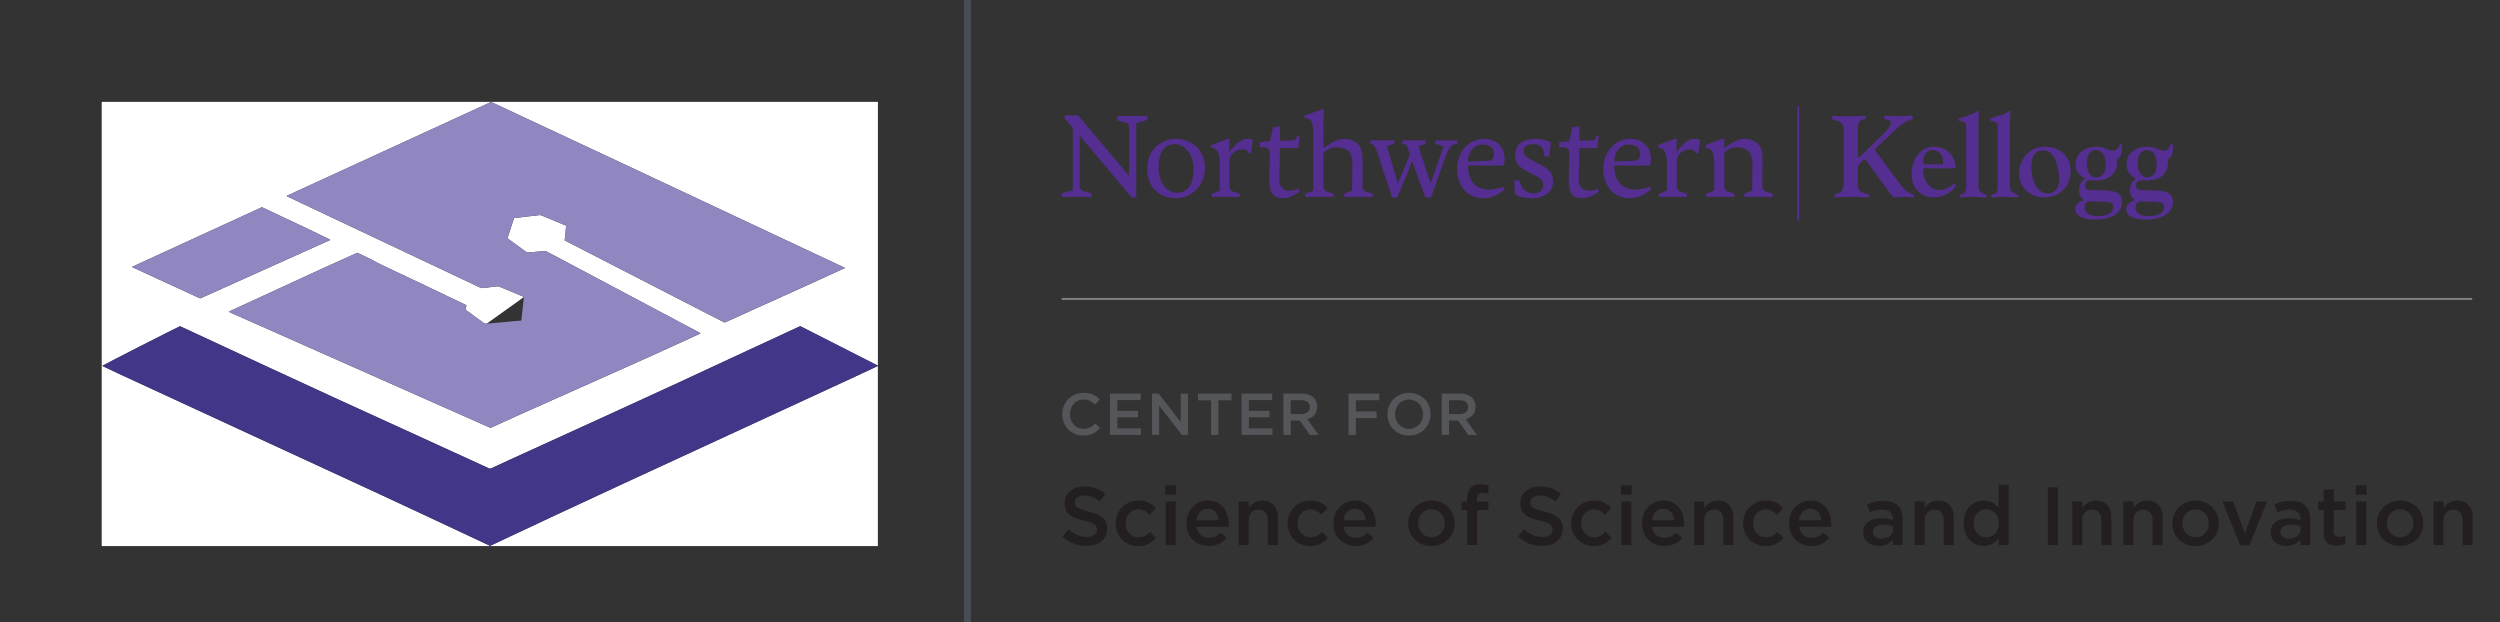 <?xml version="1.0" encoding="UTF-8"?>
<svg id="Layer_2" data-name="Layer 2" xmlns="http://www.w3.org/2000/svg" xmlns:xlink="http://www.w3.org/1999/xlink" viewBox="0 0 753.59 187.51">
  <rect x="0" y="0" width="753.59" height="187.51" fill="#333333" stroke="none"/>
  <defs>
    <style>
      .cls-1, .cls-2, .cls-3 {
        fill: none;
      }

      .cls-4 {
        fill: #231f20;
      }

      .cls-2 {
        stroke: #808184;
        stroke-miterlimit: 10;
        stroke-width: .59px;
      }

      .cls-5 {
        fill: #542e90;
      }

      .cls-6 {
        clip-path: url(#clippath-11);
      }

      .cls-7 {
        clip-path: url(#clippath-10);
      }

      .cls-8 {
        clip-path: url(#clippath-13);
      }

      .cls-9 {
        clip-path: url(#clippath-12);
      }

      .cls-10 {
        clip-path: url(#clippath-1);
      }

      .cls-11 {
        clip-path: url(#clippath-4);
      }

      .cls-12 {
        clip-path: url(#clippath-7);
      }

      .cls-13 {
        clip-path: url(#clippath-6);
      }

      .cls-14 {
        clip-path: url(#clippath-9);
      }

      .cls-15 {
        clip-path: url(#clippath-8);
      }

      .cls-16 {
        clip-path: url(#clippath-5);
      }

      .cls-17 {
        fill: #fff;
      }

      .cls-18 {
        fill: #9087c0;
      }

      .cls-19 {
        fill: #54565a;
      }

      .cls-20 {
        fill: #403789;
      }

      .cls-3 {
        stroke: #474c55;
        stroke-width: 2.09px;
      }

      .cls-21 {
        clip-path: url(#clippath);
      }
    </style>
    <clipPath id="clippath">
      <rect class="cls-1" width="753.59" height="187.51"/>
    </clipPath>
    <clipPath id="clippath-1">
      <rect class="cls-1" y="0" width="753.59" height="187.51"/>
    </clipPath>
    <clipPath id="clippath-4">
      <rect class="cls-1" y="0" width="753.59" height="187.51"/>
    </clipPath>
    <clipPath id="clippath-5">
      <rect class="cls-1" y="0" width="753.59" height="187.51"/>
    </clipPath>
    <clipPath id="clippath-6">
      <rect class="cls-1" y="0" width="753.59" height="187.51"/>
    </clipPath>
    <clipPath id="clippath-7">
      <rect class="cls-1" y="0" width="753.59" height="187.51"/>
    </clipPath>
    <clipPath id="clippath-8">
      <rect class="cls-1" y="0" width="753.59" height="187.51"/>
    </clipPath>
    <clipPath id="clippath-9">
      <rect class="cls-1" y="0" width="753.59" height="187.51"/>
    </clipPath>
    <clipPath id="clippath-10">
      <rect class="cls-1" y="0" width="753.59" height="187.51"/>
    </clipPath>
    <clipPath id="clippath-11">
      <rect class="cls-1" y="0" width="753.59" height="187.51"/>
    </clipPath>
    <clipPath id="clippath-12">
      <rect class="cls-1" y="0" width="753.59" height="187.51"/>
    </clipPath>
    <clipPath id="clippath-13">
      <rect class="cls-1" y="0" width="753.59" height="187.51"/>
    </clipPath>
  </defs>
  <g id="Layer_1-2" data-name="Layer 1">
    <g class="cls-21">
      <g class="cls-10">
        <path class="cls-17" d="M99.51,72.3s-.02-.07-.04-.08c-6.79-3.35-13.66-6.51-20.52-9.76-13.04,5.99-26.08,11.98-39.19,18,.2.1.34.18.49.25,2.2,1.02,4.41,2.04,6.62,3.05,4.32,1.99,8.65,3.97,12.97,5.96.18.08.36.15.54.23,13.04-5.86,26.06-11.71,39.08-17.57.02-.01.04-.05.05-.07M157.17,96.64c-.19.02-.35.05-.51.06M146.68,97.58c-.33.03-.6-.03-.87-.23-1.71-1.26-3.42-2.5-5.14-3.74-.13-.1-.26-.2-.39-.3.06-.45.28-.83.35-1.26-.13-.07-.24-.14-.36-.2-4.58-2.19-9.15-4.39-13.73-6.57-2.97-1.41-5.95-2.8-8.92-4.21-1.91-.9-3.84-1.78-5.67-2.84-.1-.06-.2-.11-.31-.16-1.15-.55-2.29-1.1-3.44-1.65-.16-.08-.33-.14-.51-.21-12.92,5.73-25.69,11.79-38.54,17.65-.06.03-.1.08-.19.14,26.32,11.67,52.6,23.32,78.88,34.98.18-.08.34-.14.51-.22,2.98-1.35,5.95-2.72,8.94-4.06,9.11-4.07,18.23-8.13,27.35-12.19,8.76-3.9,17.5-7.82,26.2-11.85.1-.05.23-.05.28-.21-.16-.15-.38-.23-.57-.34-15.21-8.08-30.43-16.15-45.64-24.23-.34-.18-.67-.23-1.04-.19-.56.07-1.12.11-1.68.16-.94.08-1.88.14-2.82.25-.34.04-.6-.05-.87-.24-1.71-1.25-3.42-2.49-5.13-3.74-.12-.09-.23-.18-.38-.29.18-.69.43-1.35.64-2.03.21-.68.43-1.35.66-2.03.22-.67.41-1.35.68-2.03,1.13-.13,2.24-.27,3.36-.4.72-.09,1.44-.17,2.17-.25.69-.08,1.38-.16,2.07-.24.23-.03.45,0,.68.09,2.36.99,4.73,1.98,7.09,2.96.1.04.2.1.32.17-.12,1.47-.32,2.93-.44,4.37.06.05.08.08.11.09,15.9,8.17,31.81,16.35,47.72,24.52.1.05.21.1.31.15.01,0,.03,0,.05,0,.02,0,.03,0,.09,0,12.02-5.48,24.15-10.82,36.23-16.43-.21-.11-.36-.18-.5-.25-3.41-1.6-6.82-3.2-10.23-4.8-17.34-8.14-34.67-16.29-52.01-24.42-14.45-6.78-28.92-13.53-43.38-20.3-.63-.3-.49-.31-1.15,0-16.71,7.68-33.43,15.36-50.14,23.03-3.47,1.59-6.94,3.19-10.41,4.78-.16.07-.31.16-.51.26.18.18.37.23.54.31,17.48,8.26,34.97,16.52,52.45,24.78,1.79.85,3.59,1.69,5.38,2.54.27.13.51.19.81.13.39-.08.79-.1,1.18-.14,1.02-.12,2.04-.23,3.05-.36.27-.04.52,0,.77.1,2.33.98,4.67,1.95,7,2.92.12.05.23.1.37.17M264.62,110.31v54.3H30.66V30.71h233.97v79.5c-.13-.06-.27-.13-.4-.19-7.54-3.84-15.08-7.67-22.63-11.51-.13-.07-.27-.12-.4-.18-.18.08-.34.15-.51.23-5.14,2.38-10.29,4.76-15.43,7.15-13.59,6.33-27.18,12.64-40.82,18.85-10.41,4.74-20.81,9.49-31.21,14.24-1.71.78-3.42,1.57-5.13,2.37-.26.12-.5.16-.74,0-.03-.02-.06-.03-.09-.04-8.43-3.86-16.85-7.73-25.29-11.57-13.56-6.18-27.13-12.36-40.64-18.65-8.85-4.12-17.71-8.23-26.57-12.34-.18-.08-.36-.16-.52-.23-.88.36-23.01,11.64-23.42,11.94.16.08.3.16.44.23,1.46.69,2.92,1.4,4.39,2.08,26.58,12.28,53.18,24.53,79.75,36.83,10.69,4.95,21.35,9.98,32.02,14.98.1.05.21.09.3.14.15-.07.28-.14.42-.2,12.83-6.03,25.66-12.06,38.54-18,23.21-10.7,46.42-21.42,69.63-32.14,2.45-1.13,4.88-2.28,7.32-3.42.33-.15.65-.31.98-.46"/>
        <path class="cls-20" d="M264.62,110.31c-.33.15-.65.31-.98.46-2.44,1.14-4.88,2.29-7.32,3.42-23.21,10.72-46.42,21.44-69.63,32.14-12.88,5.94-25.7,11.97-38.54,18-.13.06-.27.13-.42.2-.09-.04-.2-.09-.3-.14-10.67-5-21.32-10.03-32.02-14.98-26.57-12.3-53.17-24.55-79.75-36.83-1.47-.68-2.93-1.39-4.39-2.08-.15-.07-.29-.15-.44-.23.41-.3,22.54-11.58,23.42-11.94.16.07.34.15.52.23,8.86,4.11,17.72,8.22,26.57,12.34,13.51,6.29,27.08,12.47,40.64,18.65,8.44,3.85,16.86,7.71,25.29,11.57.03.01.06.03.09.04.25.16.48.12.74,0,1.71-.8,3.42-1.59,5.13-2.37,10.4-4.75,20.8-9.5,31.21-14.24,13.64-6.21,27.23-12.52,40.82-18.85,5.14-2.39,10.28-4.77,15.43-7.15.17-.08.33-.15.51-.23.14.06.27.11.4.18,7.54,3.84,15.08,7.67,22.63,11.51.13.06.27.13.4.19v.1Z"/>
        <path class="cls-18" d="M157.93,89.51c-.14-.06-.25-.12-.37-.17-2.33-.97-4.67-1.94-7-2.92-.25-.11-.5-.14-.77-.1-1.02.13-2.04.24-3.05.36-.4.05-.79.07-1.18.14-.3.06-.54,0-.81-.13-1.79-.85-3.59-1.69-5.38-2.54-17.48-8.26-34.97-16.52-52.45-24.78-.17-.08-.36-.14-.54-.31.2-.1.35-.19.51-.26,3.47-1.59,6.94-3.19,10.41-4.78,16.71-7.68,33.43-15.36,50.14-23.03.66-.3.52-.29,1.15,0,14.46,6.76,28.92,13.52,43.38,20.3,17.34,8.13,34.68,16.28,52.01,24.42,3.41,1.6,6.82,3.2,10.23,4.8.15.07.29.14.5.25-12.08,5.62-24.2,10.96-36.23,16.43-.06,0-.07,0-.09,0-.02,0-.03,0-.05,0-.1-.05-.21-.1-.31-.15-15.91-8.17-31.81-16.35-47.72-24.52-.03-.01-.05-.04-.11-.09.12-1.44.32-2.89.44-4.37-.12-.06-.22-.13-.32-.17-2.36-.99-4.73-1.97-7.09-2.96-.23-.1-.44-.12-.68-.09-.69.08-1.38.16-2.07.24-.72.09-1.44.17-2.17.25-1.12.13-2.23.26-3.36.4-.27.68-.46,1.36-.68,2.03-.22.67-.44,1.35-.66,2.03-.21.68-.46,1.34-.64,2.03.15.11.26.21.38.29,1.71,1.25,3.43,2.49,5.14,3.74.27.2.52.28.86.24.93-.11,1.88-.17,2.82-.25.56-.05,1.12-.1,1.68-.16.37-.04.7,0,1.04.19,15.21,8.08,30.43,16.15,45.64,24.23.2.1.41.19.57.34-.05.16-.19.17-.28.21-8.7,4.02-17.45,7.95-26.2,11.85-9.12,4.06-18.24,8.12-27.35,12.2-2.99,1.34-5.96,2.7-8.94,4.05-.17.08-.33.14-.51.22-26.29-11.66-52.57-23.31-78.88-34.98.09-.06.14-.11.19-.14,12.86-5.86,25.62-11.92,38.54-17.65.18.07.35.14.51.21,1.15.55,2.29,1.1,3.44,1.65.1.05.21.1.31.16,1.83,1.06,3.76,1.94,5.67,2.84,2.97,1.41,5.95,2.79,8.92,4.21,4.58,2.18,9.15,4.38,13.73,6.57.12.06.23.13.36.2-.07.43-.29.82-.35,1.26.13.1.25.2.38.3,1.71,1.25,3.43,2.49,5.14,3.74.27.2.54.27.87.23,1.48-.14,2.96-.26,4.45-.4,1.3-.12,2.6-.24,3.9-.36.54-.05,1.09-.09,1.63-.13.16-.01.32-.04.52-.06"/>
        <path class="cls-18" d="M99.5,72.3s-.03.06-.05.07c-13.02,5.86-26.04,11.71-39.08,17.57-.18-.08-.36-.15-.54-.23-4.33-1.99-8.65-3.97-12.97-5.96-2.21-1.01-4.41-2.03-6.62-3.05-.14-.07-.28-.14-.49-.25,13.11-6.02,26.15-12.01,39.19-18,6.86,3.26,13.73,6.42,20.52,9.76.02.01.03.05.04.08"/>
        <line class="cls-3" x1="291.62" y1="0" x2="291.62" y2="187.51"/>
      </g>
      <polygon class="cls-5" points="320.93 34.78 320.93 35.76 323.38 38.5 323.38 57.34 320.07 58.26 320.07 59.37 329.01 59.37 329.01 58.26 326.2 57.51 325.48 56.63 325.48 40.9 341.14 59.55 342.52 59.55 342.52 37.15 345.84 36.14 345.84 34.97 336.76 34.97 336.76 36.29 339.65 37.01 340.35 37.9 340.35 52.79 340.34 52.77 340.16 52.77 324.96 34.78 320.93 34.78"/>
      <g class="cls-11">
        <path class="cls-5" d="M354.47,59.77c-4.42,0-8.66-2.84-8.66-8.88s4.5-9.03,8.66-9.03,8.73,2.73,8.73,8.73-4.64,9.18-8.73,9.18M359.78,51.11c0-4.13-2.25-7.63-5.79-7.63-3.17,0-4.75,2.76-4.75,6.89s1.99,7.74,5.71,7.74c3.17,0,4.83-2.87,4.83-7"/>
        <path class="cls-5" d="M407.68,49.35c0-4.13-2.32-4.94-5.01-4.94-2.28,0-3.76,1.7-3.76,1.7v10.61l.7.89,2.38.83v.93s-8.58,0-8.58,0v-.96l2.43-.92v-17.76c0-3.21-.82-4.09-2.58-4.09v-.85l5.45-1.84h.37s-.18,3.8-.18,6.63v5.12s3.54-2.84,5.97-2.84c3.02,0,5.82,1.25,5.82,5.71v9.14s.7.89.7.89l2.38.83v.93s-8.58,0-8.58,0v-.96l2.36-.89.11-8.17Z"/>
        <path class="cls-5" d="M442.49,49.9c0,5.12,2.91,7.26,6.23,7.26,2.06,0,4.53-.85,4.53-.85l.37.7c-.88.88-3.35,2.76-6.45,2.76-4.2,0-7.96-3.13-7.96-8.88,0-5.23,3.61-9.03,8.11-9.03,3.5,0,6.23,2.1,6.23,6.08,0,1.03-.19,1.95-.19,1.95h-10.87ZM447.91,48.5c1.77-.07,2.4-.41,2.4-2.21,0-1.55-1.11-2.73-3.46-2.73s-4.35,2.17-4.35,5.12l5.42-.18Z"/>
        <path class="cls-5" d="M457.59,59.11c-.26-.11-.92-.48-.96-1.25l-.22-3.5h1.62c.44,2.4,2.06,3.94,4.16,3.94s2.98-1.1,2.98-2.58-1.14-2.14-2.54-2.88l-1.88-.96c-2.69-1.36-4.02-2.47-4.02-5.12,0-3.31,2.4-4.9,6.12-4.9,2.62,0,4.64.99,4.64.99l-.48,4.31h-1.51c0-2.69-1.11-3.69-3.35-3.69-1.51,0-2.91.59-2.91,2.06,0,1.18.48,1.7,3.39,3.21l1.66.85c3.02,1.55,3.87,2.84,3.87,5.34,0,3.02-3.02,4.83-5.97,4.83-1.88,0-3.54-.22-4.61-.66"/>
        <path class="cls-5" d="M486.57,49.9c0,5.12,2.91,7.26,6.23,7.26,2.06,0,4.53-.85,4.53-.85l.37.7c-.88.88-3.35,2.76-6.45,2.76-4.2,0-7.96-3.13-7.96-8.88,0-5.23,3.61-9.03,8.11-9.03,3.5,0,6.23,2.1,6.23,6.08,0,1.03-.19,1.95-.19,1.95h-10.87ZM491.99,48.5c1.77-.07,2.4-.41,2.4-2.21,0-1.55-1.11-2.73-3.46-2.73s-4.35,2.17-4.35,5.12l5.42-.18Z"/>
        <path class="cls-5" d="M531.93,57.6l-.7-.89.04-9.33c0-4.31-2.8-5.53-5.68-5.53-2.43,0-5.86,2.84-5.86,2.84,0-1.55.07-2.95.07-2.95h-.29l-5.38,1.95v.88c2.07,0,2.62,1.84,2.62,5.16v7.74l-2.43.92v.96h8.47l.07-.93-2.38-.83-.7-.89v-10.58s1.29-1.73,3.61-1.73,4.87.85,4.87,4.94l-.11,8.18-2.35.89v.96h8.47l.07-.93-2.38-.83Z"/>
        <path class="cls-5" d="M429.65,59.55l-3.95-10.95-4.52,10.95h-1.55l-4.45-13.52c-.62-1.7-.98-2.69-2.17-2.69v-1.03h7.28v1.04l-2.21.73,3.31,11.2,2.91-7,.68-1.78-1-2.85-1.26-.31v-1.03h7.03v1.11l-2.22.66,3.74,11.2,3.88-11.13-2.51-.88v-.96h6.6v1.03c-1.51.19-2.25.59-3.43,3.61l-4.44,12.6h-1.74Z"/>
        <path class="cls-5" d="M391.38,56.83s-1.03.66-2.58.66c-1.66,0-3.17-.92-3.13-3.21l.15-9.65h5.45s.05,0,.05,0l.08-.6h0l.37-3.03-.7-.13-.53,1.15-.3.25-4.34.17h0s-.05,0-.05,0v-4.39l-2.14.37-.92,4.16-3.02.29v1.44c1.66,0,3.02.15,3.02,1.73s-.15,6.56-.15,8.55c0,3.76,1.44,5.16,3.83,5.16,2.06,0,3.76-.85,5.31-2.1l-.41-.85Z"/>
        <path class="cls-5" d="M481.6,56.83s-1.03.66-2.58.66c-1.66,0-3.17-.92-3.13-3.21l.15-9.65h5.45s.01,0,.01,0l.07-.6h0l.37-3.03-.7-.13-.53,1.15-.3.25-4.33.17h0s0,0,0,0v-4.39l-2.14.37-.92,4.16-3.02.29v1.44c1.66,0,3.02.15,3.02,1.73s-.15,6.56-.15,8.55c0,3.76,1.44,5.16,3.83,5.16,2.06,0,3.76-.85,5.31-2.1l-.41-.85Z"/>
        <path class="cls-5" d="M377.66,42.09h0s-.64-.22-1.84-.22c-2.58,0-5.27,4.05-5.27,4.05,0-2.25.07-4.17.07-4.17h-.29l-5.27,1.95v.88c1.99,0,2.62,1.81,2.62,4.87v8.03l-2.43.92v.96h8.47v-.93s-2.39-.83-2.39-.83l-.71-.89v-7.89c0-2.43,1.92-3.8,3.98-3.8.42,0,.86.1,1.23.23l.58.85.71.06.55-4.09Z"/>
        <path class="cls-5" d="M512.45,42.09h0s-.64-.22-1.84-.22c-2.58,0-5.27,4.05-5.27,4.05,0-2.25.07-4.17.07-4.17h-.29l-5.27,1.95v.88c1.99,0,2.62,1.81,2.62,4.87v8.03l-2.43.92v.96h8.47v-.93s-2.38-.83-2.38-.83l-.71-.89v-7.89c0-2.43,1.92-3.8,3.98-3.8.42,0,.86.1,1.23.23l.58.85.71.06.55-4.09Z"/>
      </g>
      <rect class="cls-5" x="541.79" y="32.08" width=".55" height="34.3"/>
      <g class="cls-16">
        <path class="cls-5" d="M566.02,44.1c-.2.17-.76.7-.76,1.01s.32.73.84,1.42l6.63,8.93c2.7,3.68,4.23,2.71,4.23,3.58,0,.24-.03.45-.45.45-.76,0-1.67-.14-2.61-.14-.66,0-1.35.14-2.32.14-.66,0-1.01-.07-1.7-1.01l-6.91-9.48c-.45-.59-.66-.97-.87-.97-.28,0-.87.59-1.63,1.46-.52.59-.45.9-.45,1.7v4.55c0,3.2,3.4,2.08,3.4,3.34,0,.31-.14.41-.97.41-.94,0-1.87-.14-3.85-.14-1.67,0-3.47.14-4.55.14-.66,0-1.07-.03-1.07-.27,0-1.74,2.78.52,2.78-4.72v-15.1c0-4.2-3.64-2.43-3.64-3.96,0-.38.28-.52.7-.52.66,0,1.8.14,4.16.14,1.95,0,4.13-.14,4.83-.14.31,0,.73,0,.73.41,0,1.39-2.5-.48-2.5,3.33v7.95c0,.35-.04.84.17.8.21.03.42-.14.87-.59l4.58-4.48c.97-.97,4.34-3.78,4.34-5.35,0-1.07-2.11-.62-2.11-1.43,0-.62.34-.66.8-.66.35,0,2.74.14,3.78.14.87,0,1.77-.14,3.26-.14.28,0,.9-.04.9.59,0,.93-1.11-.1-4.48,2.95l-6.12,5.66Z"/>
        <path class="cls-5" d="M584.92,49.53c.59,0,.8.03.8-.94,0-1.31-.97-3.36-3.16-3.36s-2.85,2.05-2.85,3.64c0,.56.07.66.17.66h5.03ZM580.51,50.74c-.62,0-.76-.24-.76.86,0,2.99,2.12,5.7,5.14,5.7,2.04,0,3.75-1.84,4.31-1.84.14,0,.35.04.35.42,0,.87-2.92,3.61-6.49,3.61s-6.84-2.19-6.84-6.94c0-3.99,2.26-8.33,6.74-8.33,4.65,0,6.52,3.96,6.52,5.76,0,.76-.2.76-.42.76h-8.54Z"/>
        <path class="cls-5" d="M592.7,38.01c0-2.05-2.29-.94-2.29-1.94,0-.59.52-.45,2.74-1.22,2.67-.76,2.57-1.39,3.16-1.39.45,0,.07.97.07,2.92v19.9c0,2.46,2.56,1.98,2.56,2.74,0,.34-.14.45-.73.45-.69,0-2.85-.14-3.89-.14-.8,0-2.36.14-3.09.14-.28,0-.59,0-.59-.35,0-1.08,2.05.31,2.05-2.95v-18.16Z"/>
        <path class="cls-5" d="M602.2,38.01c0-2.05-2.29-.94-2.29-1.94,0-.59.52-.45,2.74-1.22,2.68-.76,2.57-1.39,3.16-1.38.45,0,.07.97.07,2.91v19.9c0,2.46,2.56,1.98,2.56,2.75,0,.35-.14.45-.73.45-.69,0-2.84-.14-3.89-.14-.79,0-2.36.14-3.09.14-.28,0-.59,0-.59-.35,0-1.08,2.04.31,2.05-2.95v-18.16Z"/>
        <path class="cls-5" d="M612.32,50.33c-.11,2.29,1.01,7.95,4.86,7.95,2.71,0,3.5-2.01,3.5-4.37,0-2.78-1-8.58-4.75-8.58-3.03,0-3.51,2.5-3.62,5M616.1,59.5c-4.2,0-7.46-2.92-7.46-7.19,0-4.55,3.23-8.09,7.88-8.09,4.34,0,7.67,2.89,7.67,7.26,0,4.72-3.3,8.02-8.09,8.02"/>
        <path class="cls-5" d="M631.76,45.23c-.62,0-2.71.28-2.71,4.07,0,1.74.73,4.17,2.85,4.17s2.84-2.01,2.84-3.89-.66-4.34-2.99-4.34M629.77,60.72c-.94,0-1.39.9-1.39,1.73,0,2.29,2.29,2.68,3.89,2.68,1.81,0,4.69-.38,4.69-2.74,0-1.6-1.21-1.67-7.18-1.67M625.57,63.11c0-2.08,2.26-2.71,2.6-2.71-.35-.31-1.49-1.08-1.49-3.2,0-1.42.62-2.46,1.84-3.33-1.87-1.18-2.84-2.08-2.84-4.41,0-3.33,2.78-5.24,6.22-5.24,2.39,0,3.75,1.21,4.89,1.21,2.05,0,1.98-2.18,2.5-2.18.31,0,.38.31.38.94,0,3.3-.98,3.37-1.53,3.71.04.59,0,.14.04,1.04.07,2.19-1.25,5.45-6.42,5.45-.52,0-1.07-.06-1.77-.06-1.04,0-1.46.69-1.46,1.52,0,1.35.21,1.53,5.28,1.53,4.86,0,5.87,1.46,5.87,3.58s-1.43,3.65-3.23,4.34c-2.05.8-3.16.87-5.35.87-1.39,0-5.51-.31-5.51-3.05"/>
        <path class="cls-5" d="M647.12,45.24c-.62,0-2.71.28-2.71,4.06,0,1.73.73,4.16,2.85,4.16,2.22,0,2.85-2.01,2.85-3.88,0-1.95-.66-4.34-2.98-4.34M645.14,60.72c-.94,0-1.39.9-1.39,1.74,0,2.29,2.29,2.68,3.89,2.68,1.8,0,4.69-.38,4.69-2.74,0-1.6-1.22-1.67-7.19-1.67M640.93,63.11c0-2.08,2.26-2.71,2.6-2.71-.35-.31-1.49-1.07-1.49-3.19,0-1.43.63-2.47,1.84-3.33-1.87-1.18-2.85-2.08-2.85-4.41,0-3.33,2.78-5.24,6.21-5.24,2.4,0,3.75,1.22,4.9,1.22,2.05,0,1.98-2.18,2.5-2.18.32,0,.38.31.38.93,0,3.3-.97,3.37-1.53,3.72.03.59,0,.14.03,1.04.07,2.19-1.25,5.45-6.42,5.45-.52,0-1.08-.07-1.77-.07-1.04,0-1.46.69-1.46,1.52,0,1.36.21,1.53,5.28,1.53,4.86,0,5.87,1.46,5.87,3.57,0,2.05-1.43,3.65-3.23,4.34-2.05.8-3.16.87-5.35.87-1.39,0-5.52-.31-5.52-3.06"/>
      </g>
      <line class="cls-2" x1="320.01" y1="90.11" x2="745.22" y2="90.11"/>
      <g class="cls-13">
        <path class="cls-19" d="M320.22,124.9v-.04c0-3.54,2.65-6.44,6.42-6.44,2.29,0,3.68.8,4.87,1.94l-1.4,1.62c-.99-.92-2.06-1.55-3.49-1.55-2.36,0-4.11,1.96-4.11,4.39v.04c0,2.44,1.72,4.41,4.11,4.41,1.53,0,2.51-.6,3.58-1.6l1.4,1.42c-1.3,1.35-2.72,2.2-5.05,2.2-3.63,0-6.33-2.83-6.33-6.4"/>
      </g>
      <polygon class="cls-19" points="334.61 118.64 343.84 118.64 343.84 120.6 336.8 120.6 336.8 123.84 343.04 123.84 343.04 125.79 336.8 125.79 336.8 129.14 343.93 129.14 343.93 131.09 334.61 131.09 334.61 118.64"/>
      <polygon class="cls-19" points="347.24 118.64 349.27 118.64 355.94 127.25 355.94 118.64 358.09 118.64 358.09 131.09 356.26 131.09 349.4 122.24 349.4 131.09 347.24 131.09 347.24 118.64"/>
      <polygon class="cls-19" points="365.07 120.67 361.12 120.67 361.12 118.64 371.22 118.64 371.22 120.67 367.27 120.67 367.27 131.09 365.07 131.09 365.07 120.67"/>
      <polygon class="cls-19" points="374.25 118.64 383.48 118.64 383.48 120.6 376.44 120.6 376.44 123.84 382.68 123.84 382.68 125.79 376.44 125.79 376.44 129.14 383.57 129.14 383.57 131.09 374.25 131.09 374.25 118.64"/>
      <g class="cls-12">
        <path class="cls-19" d="M392.27,124.82c1.57,0,2.56-.82,2.56-2.08v-.04c0-1.33-.96-2.06-2.58-2.06h-3.18v4.18h3.2ZM386.88,118.64h5.55c1.57,0,2.79.46,3.59,1.25.66.68,1.03,1.6,1.03,2.69v.04c0,2.04-1.23,3.27-2.95,3.77l3.36,4.71h-2.6l-3.06-4.34h-2.74v4.34h-2.19v-12.45Z"/>
      </g>
      <polygon class="cls-19" points="406.5 118.64 415.76 118.64 415.76 120.64 408.69 120.64 408.69 124.03 414.96 124.03 414.96 126.02 408.69 126.02 408.69 131.09 406.5 131.09 406.5 118.64"/>
      <g class="cls-15">
        <path class="cls-19" d="M428.95,124.9v-.04c0-2.42-1.76-4.43-4.23-4.43s-4.2,1.98-4.2,4.39v.04c0,2.42,1.76,4.41,4.23,4.41s4.2-1.96,4.2-4.37M418.22,124.9v-.04c0-3.5,2.7-6.44,6.53-6.44s6.49,2.9,6.49,6.4v.04c0,3.5-2.7,6.44-6.53,6.44s-6.49-2.9-6.49-6.4"/>
        <path class="cls-19" d="M439.99,124.82c1.57,0,2.56-.82,2.56-2.08v-.04c0-1.33-.96-2.06-2.58-2.06h-3.18v4.18h3.2ZM434.61,118.64h5.55c1.57,0,2.79.46,3.59,1.25.66.68,1.03,1.6,1.03,2.69v.04c0,2.04-1.23,3.27-2.95,3.77l3.36,4.71h-2.6l-3.06-4.34h-2.74v4.34h-2.19v-12.45Z"/>
        <path class="cls-4" d="M320.24,161.76l1.84-2.19c1.67,1.44,3.36,2.27,5.5,2.27,1.89,0,3.09-.9,3.09-2.19v-.05c0-1.25-.7-1.92-3.94-2.66-3.71-.9-5.8-1.99-5.8-5.21v-.05c0-2.99,2.49-5.06,5.95-5.06,2.54,0,4.56.77,6.33,2.19l-1.64,2.32c-1.57-1.17-3.14-1.79-4.73-1.79-1.79,0-2.84.92-2.84,2.06v.05c0,1.35.8,1.94,4.16,2.74,3.68.9,5.58,2.22,5.58,5.11v.05c0,3.26-2.56,5.21-6.23,5.21-2.66,0-5.18-.92-7.27-2.79"/>
        <path class="cls-4" d="M336.28,157.8v-.05c0-3.73,2.89-6.87,6.85-6.87,2.47,0,4.01.92,5.26,2.27l-1.89,2.02c-.92-.97-1.89-1.64-3.39-1.64-2.19,0-3.81,1.89-3.81,4.18v.05c0,2.34,1.62,4.21,3.94,4.21,1.42,0,2.47-.65,3.41-1.62l1.82,1.8c-1.29,1.44-2.81,2.46-5.38,2.46-3.91,0-6.8-3.06-6.8-6.8"/>
      </g>
      <path class="cls-4" d="M351.4,151.15h3.01v13.15h-3.01v-13.15ZM351.28,146.27h3.24v2.86h-3.24v-2.86Z"/>
      <g class="cls-14">
        <path class="cls-4" d="M367.36,156.8c-.2-1.94-1.34-3.46-3.34-3.46-1.84,0-3.14,1.42-3.41,3.46h6.75ZM357.63,157.77v-.05c0-3.76,2.66-6.85,6.42-6.85,4.18,0,6.3,3.29,6.3,7.07,0,.27-.03.55-.05.85h-9.66c.32,2.14,1.84,3.34,3.78,3.34,1.47,0,2.52-.55,3.56-1.57l1.77,1.57c-1.24,1.49-2.96,2.46-5.38,2.46-3.81,0-6.75-2.76-6.75-6.82"/>
        <path class="cls-4" d="M373.39,151.15h3.01v2.02c.85-1.22,2.07-2.29,4.11-2.29,2.96,0,4.68,1.99,4.68,5.03v8.39h-3.01v-7.47c0-2.04-1.02-3.21-2.82-3.21s-2.96,1.22-2.96,3.26v7.42h-3.01v-13.15Z"/>
        <path class="cls-4" d="M388.11,157.8v-.05c0-3.73,2.89-6.87,6.85-6.87,2.47,0,4.01.92,5.26,2.27l-1.89,2.02c-.92-.97-1.89-1.64-3.39-1.64-2.19,0-3.81,1.89-3.81,4.18v.05c0,2.34,1.62,4.21,3.94,4.21,1.42,0,2.47-.65,3.41-1.62l1.82,1.8c-1.3,1.44-2.81,2.46-5.38,2.46-3.91,0-6.8-3.06-6.8-6.8"/>
        <path class="cls-4" d="M411.69,156.8c-.2-1.94-1.34-3.46-3.34-3.46-1.84,0-3.14,1.42-3.41,3.46h6.75ZM401.96,157.77v-.05c0-3.76,2.66-6.85,6.42-6.85,4.18,0,6.3,3.29,6.3,7.07,0,.27-.03.55-.05.85h-9.66c.32,2.14,1.84,3.34,3.78,3.34,1.47,0,2.52-.55,3.56-1.57l1.77,1.57c-1.24,1.49-2.96,2.46-5.38,2.46-3.81,0-6.75-2.76-6.75-6.82"/>
        <path class="cls-4" d="M435.48,157.8v-.05c0-2.32-1.67-4.23-4.03-4.23s-3.96,1.89-3.96,4.18v.05c0,2.29,1.67,4.21,4.01,4.21s3.98-1.89,3.98-4.16M424.47,157.8v-.05c0-3.76,2.99-6.87,7.02-6.87s7,3.06,7,6.83v.05c0,3.74-2.99,6.85-7.05,6.85s-6.97-3.06-6.97-6.8"/>
        <path class="cls-4" d="M442.23,153.74h-1.67v-2.52h1.67v-.97c0-1.44.37-2.54,1.07-3.24.7-.7,1.67-1.04,2.97-1.04,1.05,0,1.77.15,2.44.35v2.54c-.6-.2-1.12-.32-1.77-.32-1.15,0-1.74.62-1.74,1.99v.72h3.49v2.49h-3.44v10.56h-3.01v-10.56Z"/>
        <path class="cls-4" d="M457.57,161.76l1.84-2.19c1.67,1.44,3.36,2.27,5.5,2.27,1.89,0,3.09-.9,3.09-2.19v-.05c0-1.25-.7-1.92-3.94-2.66-3.71-.9-5.8-1.99-5.8-5.21v-.05c0-2.99,2.49-5.06,5.95-5.06,2.54,0,4.56.77,6.33,2.19l-1.64,2.32c-1.57-1.17-3.14-1.79-4.73-1.79-1.79,0-2.84.92-2.84,2.06v.05c0,1.35.8,1.94,4.16,2.74,3.69.9,5.58,2.22,5.58,5.11v.05c0,3.26-2.57,5.21-6.23,5.21-2.67,0-5.18-.92-7.27-2.79"/>
        <path class="cls-4" d="M473.6,157.8v-.05c0-3.73,2.89-6.87,6.85-6.87,2.47,0,4.01.92,5.26,2.27l-1.89,2.02c-.92-.97-1.89-1.64-3.39-1.64-2.19,0-3.81,1.89-3.81,4.18v.05c0,2.34,1.62,4.21,3.94,4.21,1.42,0,2.47-.65,3.41-1.62l1.82,1.8c-1.29,1.44-2.81,2.46-5.38,2.46-3.91,0-6.8-3.06-6.8-6.8"/>
      </g>
      <path class="cls-4" d="M488.72,151.15h3.01v13.15h-3.01v-13.15ZM488.6,146.27h3.24v2.86h-3.24v-2.86Z"/>
      <g class="cls-7">
        <path class="cls-4" d="M504.69,156.8c-.2-1.94-1.35-3.46-3.34-3.46-1.84,0-3.14,1.42-3.41,3.46h6.75ZM494.95,157.77v-.05c0-3.76,2.66-6.85,6.43-6.85,4.18,0,6.3,3.29,6.3,7.07,0,.27-.03.55-.05.85h-9.66c.32,2.14,1.84,3.34,3.78,3.34,1.47,0,2.52-.55,3.56-1.57l1.77,1.57c-1.24,1.49-2.96,2.46-5.38,2.46-3.81,0-6.75-2.76-6.75-6.82"/>
        <path class="cls-4" d="M510.71,151.15h3.01v2.02c.85-1.22,2.07-2.29,4.11-2.29,2.96,0,4.68,1.99,4.68,5.03v8.39h-3.02v-7.47c0-2.04-1.02-3.21-2.81-3.21s-2.96,1.22-2.96,3.26v7.42h-3.01v-13.15Z"/>
        <path class="cls-4" d="M525.43,157.8v-.05c0-3.73,2.89-6.87,6.85-6.87,2.47,0,4.01.92,5.25,2.27l-1.89,2.02c-.92-.97-1.89-1.64-3.39-1.64-2.19,0-3.81,1.89-3.81,4.18v.05c0,2.34,1.62,4.21,3.94,4.21,1.42,0,2.47-.65,3.41-1.62l1.82,1.8c-1.29,1.44-2.81,2.46-5.38,2.46-3.91,0-6.8-3.06-6.8-6.8"/>
        <path class="cls-4" d="M549.02,156.8c-.2-1.94-1.35-3.46-3.34-3.46-1.84,0-3.14,1.42-3.41,3.46h6.75ZM539.28,157.77v-.05c0-3.76,2.66-6.85,6.43-6.85,4.18,0,6.3,3.29,6.3,7.07,0,.27-.02.55-.05.85h-9.66c.32,2.14,1.84,3.34,3.78,3.34,1.47,0,2.52-.55,3.56-1.57l1.77,1.57c-1.25,1.49-2.96,2.46-5.38,2.46-3.81,0-6.75-2.76-6.75-6.82"/>
        <path class="cls-4" d="M570.66,159.57v-.9c-.77-.3-1.79-.52-2.99-.52-1.94,0-3.09.82-3.09,2.19v.05c0,1.27,1.12,1.99,2.57,1.99,1.99,0,3.51-1.15,3.51-2.82M561.64,160.51v-.05c0-2.84,2.22-4.23,5.43-4.23,1.47,0,2.51.23,3.54.55v-.32c0-1.87-1.15-2.87-3.26-2.87-1.47,0-2.57.32-3.76.82l-.8-2.37c1.44-.65,2.86-1.07,4.96-1.07,1.97,0,3.44.52,4.36,1.47.97.95,1.42,2.34,1.42,4.06v7.8h-2.94v-1.64c-.9,1.07-2.27,1.92-4.28,1.92-2.46,0-4.66-1.42-4.66-4.06"/>
        <path class="cls-4" d="M577.13,151.15h3.01v2.02c.85-1.22,2.07-2.29,4.11-2.29,2.96,0,4.68,1.99,4.68,5.03v8.39h-3.01v-7.47c0-2.04-1.02-3.21-2.81-3.21s-2.96,1.22-2.96,3.26v7.42h-3.01v-13.15Z"/>
        <path class="cls-4" d="M602.54,157.75v-.05c0-2.54-1.8-4.21-3.81-4.21s-3.78,1.59-3.78,4.21v.05c0,2.54,1.74,4.21,3.78,4.21s3.81-1.69,3.81-4.21M591.9,157.75v-.05c0-4.36,2.96-6.82,6.1-6.82,2.17,0,3.54,1.07,4.48,2.32v-7.07h3.01v18.18h-3.01v-2.19c-.97,1.37-2.34,2.47-4.48,2.47-3.09,0-6.1-2.47-6.1-6.82"/>
      </g>
      <rect class="cls-4" x="617.28" y="146.87" width="3.06" height="17.43"/>
      <g class="cls-6">
        <path class="cls-4" d="M624.65,151.15h3.01v2.02c.85-1.22,2.07-2.29,4.11-2.29,2.96,0,4.68,1.99,4.68,5.03v8.39h-3.02v-7.47c0-2.04-1.02-3.21-2.81-3.21s-2.96,1.22-2.96,3.26v7.42h-3.01v-13.15Z"/>
        <path class="cls-4" d="M640.09,151.15h3.01v2.02c.85-1.22,2.07-2.29,4.11-2.29,2.96,0,4.68,1.99,4.68,5.03v8.39h-3.02v-7.47c0-2.04-1.02-3.21-2.81-3.21s-2.96,1.22-2.96,3.26v7.42h-3.01v-13.15Z"/>
        <path class="cls-4" d="M665.82,157.8v-.05c0-2.32-1.67-4.23-4.03-4.23s-3.96,1.89-3.96,4.18v.05c0,2.29,1.67,4.21,4.01,4.21s3.98-1.89,3.98-4.16M654.81,157.8v-.05c0-3.76,2.99-6.87,7.02-6.87s7,3.06,7,6.83v.05c0,3.74-2.99,6.85-7.05,6.85s-6.97-3.06-6.97-6.8"/>
      </g>
      <polygon class="cls-4" points="669.9 151.15 673.14 151.15 676.67 160.81 680.24 151.15 683.4 151.15 678.02 164.4 675.3 164.4 669.9 151.15"/>
      <g class="cls-9">
        <path class="cls-4" d="M693.49,159.57v-.9c-.77-.3-1.79-.52-2.99-.52-1.94,0-3.09.82-3.09,2.19v.05c0,1.27,1.12,1.99,2.57,1.99,1.99,0,3.51-1.15,3.51-2.82M684.47,160.51v-.05c0-2.84,2.22-4.23,5.43-4.23,1.47,0,2.51.23,3.54.55v-.32c0-1.87-1.15-2.87-3.26-2.87-1.47,0-2.57.32-3.76.82l-.8-2.37c1.44-.65,2.86-1.07,4.96-1.07,1.97,0,3.44.52,4.36,1.47.97.95,1.42,2.34,1.42,4.06v7.8h-2.94v-1.64c-.9,1.07-2.27,1.92-4.28,1.92-2.46,0-4.66-1.42-4.66-4.06"/>
        <path class="cls-4" d="M700.46,160.66v-6.92h-1.67v-2.59h1.67v-3.61h3.01v3.61h3.54v2.59h-3.54v6.45c0,1.17.6,1.64,1.62,1.64.67,0,1.27-.15,1.87-.45v2.46c-.75.42-1.57.67-2.71.67-2.22,0-3.78-.97-3.78-3.86"/>
      </g>
      <path class="cls-4" d="M710.25,151.15h3.01v13.15h-3.01v-13.15ZM710.12,146.27h3.24v2.86h-3.24v-2.86Z"/>
      <g class="cls-8">
        <path class="cls-4" d="M727.48,157.8v-.05c0-2.32-1.67-4.23-4.03-4.23s-3.96,1.89-3.96,4.18v.05c0,2.29,1.67,4.21,4.01,4.21s3.98-1.89,3.98-4.16M716.47,157.8v-.05c0-3.76,2.99-6.87,7.02-6.87s7,3.06,7,6.83v.05c0,3.74-2.99,6.85-7.05,6.85s-6.97-3.06-6.97-6.8"/>
        <path class="cls-4" d="M733.56,151.15h3.01v2.02c.85-1.22,2.07-2.29,4.11-2.29,2.96,0,4.68,1.99,4.68,5.03v8.39h-3.02v-7.47c0-2.04-1.02-3.21-2.81-3.21s-2.96,1.22-2.96,3.26v7.42h-3.01v-13.15Z"/>
      </g>
    </g>
  </g>
</svg>